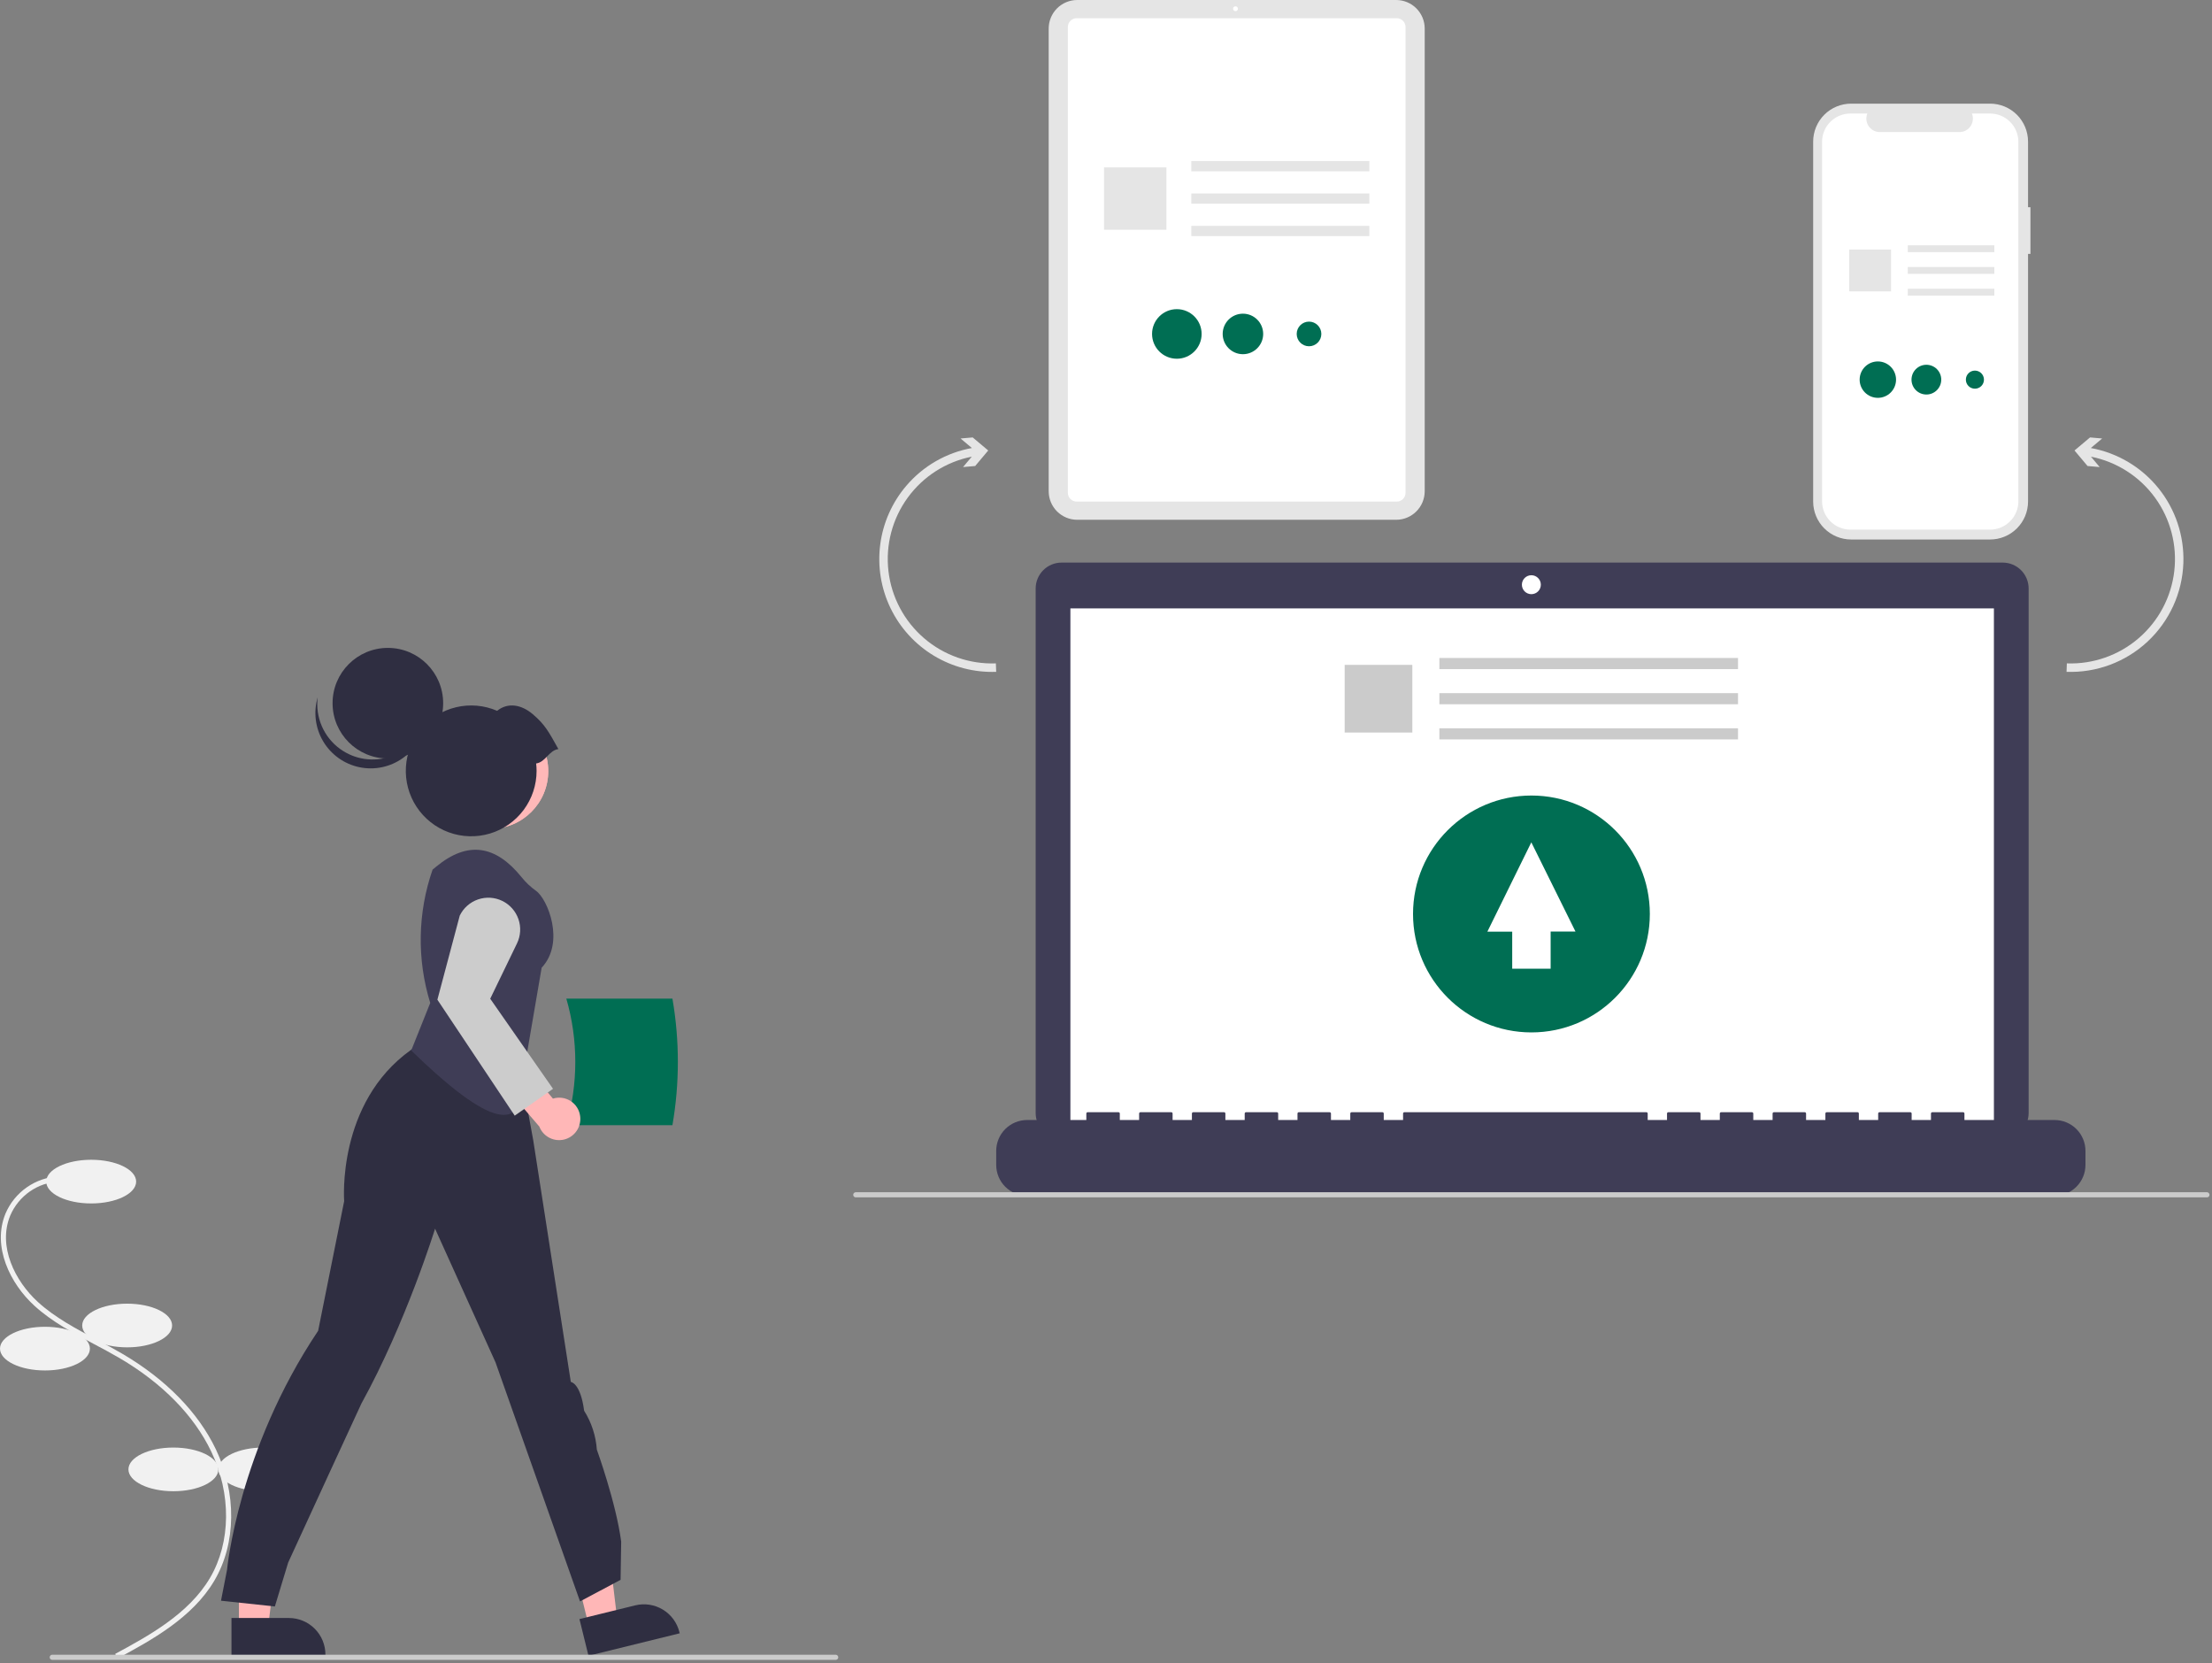 <svg width="620" height="466" viewBox="0 0 620 466" fill="none" xmlns="http://www.w3.org/2000/svg">
<rect x="0" y="0" width="620" height="466" fill="#808080" stroke="none"/>
<g clip-path="url(#clip0_172_2421)">
<path d="M32.962 464.712L32.277 463.446C41.459 458.48 52.887 452.3 58.856 442.158C64.74 432.16 64.872 418.583 59.2 406.726C54.374 396.635 45.508 387.594 33.561 380.581C31.204 379.198 28.73 377.887 26.338 376.618C20.555 373.554 14.576 370.385 9.646 365.889C2.855 359.696 -2.283 349.304 1.546 340.047C2.806 337.093 4.868 334.55 7.5 332.709C10.132 330.868 13.227 329.802 16.434 329.631L16.515 331.069C13.577 331.225 10.741 332.201 8.33 333.887C5.919 335.573 4.028 337.901 2.873 340.607C-0.686 349.209 4.197 358.971 10.616 364.825C15.412 369.198 21.309 372.323 27.012 375.346C29.418 376.621 31.906 377.94 34.29 379.339C46.486 386.498 55.549 395.753 60.499 406.104C66.375 418.388 66.221 432.483 60.097 442.888C53.925 453.375 42.301 459.662 32.962 464.712Z" fill="#F1F1F1"/>
<path d="M25.56 337.22C32.519 337.22 38.16 334.48 38.16 331.1C38.16 327.72 32.519 324.98 25.56 324.98C18.601 324.98 12.96 327.72 12.96 331.1C12.96 334.48 18.601 337.22 25.56 337.22Z" fill="#F1F1F1"/>
<path d="M35.64 377.541C42.599 377.541 48.24 374.801 48.24 371.421C48.24 368.041 42.599 365.301 35.64 365.301C28.681 365.301 23.04 368.041 23.04 371.421C23.04 374.801 28.681 377.541 35.64 377.541Z" fill="#F1F1F1"/>
<path d="M12.6 384.019C19.559 384.019 25.2 381.279 25.2 377.899C25.2 374.519 19.559 371.779 12.6 371.779C5.641 371.779 0 374.519 0 377.899C0 381.279 5.641 384.019 12.6 384.019Z" fill="#F1F1F1"/>
<path d="M48.6 417.861C55.559 417.861 61.2 415.121 61.2 411.741C61.2 408.361 55.559 405.621 48.6 405.621C41.641 405.621 36 408.361 36 411.741C36 415.121 41.641 417.861 48.6 417.861Z" fill="#F1F1F1"/>
<path d="M73.8 417.861C80.759 417.861 86.4 415.121 86.4 411.741C86.4 408.361 80.759 405.621 73.8 405.621C66.841 405.621 61.2 408.361 61.2 411.741C61.2 415.121 66.841 417.861 73.8 417.861Z" fill="#F1F1F1"/>
<path d="M158.737 315.285H188.476C190.505 303.553 190.505 291.56 188.476 279.828H158.737C162.088 291.41 162.088 303.704 158.737 315.285Z" fill="#006E53"/>
<path d="M66.965 456.045H75.132L79.017 424.547L66.964 424.548L66.965 456.045Z" fill="#FFB7B7"/>
<path d="M64.882 453.382L80.964 453.381H80.965C83.683 453.381 86.289 454.461 88.211 456.383C90.133 458.305 91.213 460.911 91.213 463.629V463.962L64.882 463.963L64.882 453.382Z" fill="#2F2E41"/>
<path d="M165.075 455.778L173.005 453.827L169.251 422.312L157.548 425.193L165.075 455.778Z" fill="#FFB7B7"/>
<path d="M162.416 453.687L178.032 449.844L178.033 449.844C180.672 449.194 183.461 449.62 185.787 451.027C188.112 452.434 189.784 454.707 190.433 457.347L190.513 457.67L164.945 463.962L162.416 453.687Z" fill="#2F2E41"/>
<path d="M61.943 448.537L63.64 439.857C63.64 439.857 66.762 406.345 89.172 372.9L96.467 336.568C96.467 336.568 94.3 309.067 115.209 294.181L121.655 289.74L144.256 291.036L149.476 319.613L159.993 387.231C159.993 387.231 162.707 387.485 163.725 395.304C165.794 398.588 167.018 402.332 167.288 406.204C167.288 406.204 172.67 421.053 174.112 431.985L173.942 442.683L162.577 448.738L138.888 381.745L121.945 344.291C121.945 344.291 113.79 370.679 101.299 393.286C101.299 393.286 84.191 430.316 80.773 437.839L77.041 450.151L61.943 448.537Z" fill="#2F2E41"/>
<path d="M137.511 232.238C146.432 232.238 153.665 225.005 153.665 216.084C153.665 207.162 146.432 199.93 137.511 199.93C128.589 199.93 121.356 207.162 121.356 216.084C121.356 225.005 128.589 232.238 137.511 232.238Z" fill="#FFB7B7"/>
<path d="M137.511 232.238C146.432 232.238 153.665 225.005 153.665 216.084C153.665 207.162 146.432 199.93 137.511 199.93C128.589 199.93 121.356 207.162 121.356 216.084C121.356 225.005 128.589 232.238 137.511 232.238Z" fill="#FFB8B8"/>
<path d="M115.257 294.353L120.59 281.032C116.822 268.829 117.053 255.74 121.249 243.677L122.269 242.837C131.157 235.517 138.958 236.85 146.198 245.804C147.363 247.259 148.727 248.545 150.248 249.623C153.441 251.863 158.507 264.033 151.819 271.167L146.468 302.379C147.031 319.611 134.527 313.122 115.257 294.353Z" fill="#3F3D56"/>
<path d="M162.609 312.752C162.501 311.894 162.206 311.07 161.745 310.339C161.284 309.607 160.668 308.986 159.941 308.518C159.214 308.05 158.393 307.747 157.536 307.631C156.679 307.515 155.808 307.588 154.982 307.845L146.324 297.467L138.734 301.19L151.166 315.674C151.69 317.032 152.694 318.151 153.988 318.818C155.282 319.486 156.775 319.655 158.186 319.295C159.596 318.935 160.825 318.07 161.641 316.864C162.456 315.658 162.8 314.195 162.609 312.752V312.752Z" fill="#FFB7B7"/>
<path d="M144.272 312.616L122.595 280.125L128.863 256.566C129.896 254.44 131.732 252.811 133.966 252.038C136.199 251.264 138.649 251.409 140.776 252.441C142.902 253.473 144.532 255.307 145.308 257.54C146.083 259.774 145.939 262.223 144.909 264.351L137.404 279.854L155.008 305.1L144.272 312.616Z" fill="#CCCCCC"/>
<path d="M108.715 212.545C117.274 212.545 124.213 205.606 124.213 197.047C124.213 188.487 117.274 181.549 108.715 181.549C100.155 181.549 93.217 188.487 93.217 197.047C93.217 205.606 100.155 212.545 108.715 212.545Z" fill="#2F2E41"/>
<path d="M95.347 209.88C97.353 211.33 99.677 212.278 102.124 212.646C104.572 213.013 107.072 212.789 109.415 211.992C111.758 211.196 113.877 209.849 115.593 208.066C117.309 206.283 118.573 204.114 119.28 201.742C119.012 203.868 118.307 205.915 117.209 207.755C116.11 209.594 114.643 211.186 112.898 212.429C111.153 213.673 109.17 214.541 107.073 214.98C104.975 215.418 102.81 215.417 100.714 214.976C98.617 214.535 96.634 213.664 94.891 212.419C93.148 211.173 91.682 209.58 90.586 207.739C89.49 205.898 88.787 203.85 88.522 201.724C88.257 199.598 88.436 197.44 89.047 195.387C88.7 198.145 89.102 200.947 90.21 203.497C91.319 206.047 93.093 208.252 95.347 209.88Z" fill="#2F2E41"/>
<path d="M156.509 209.895C153.803 205.051 152.768 203.028 149.28 200.083C146.195 197.478 142.4 196.713 139.34 199.181C135.719 197.617 131.69 197.262 127.852 198.17C124.014 199.077 120.571 201.199 118.034 204.219C115.498 207.239 114.003 210.997 113.773 214.934C113.542 218.872 114.587 222.779 116.754 226.074C118.92 229.37 122.092 231.879 125.798 233.229C129.504 234.578 133.547 234.697 137.325 233.566C141.104 232.435 144.417 230.115 146.772 226.952C149.127 223.788 150.399 219.949 150.399 216.005C150.396 215.313 150.354 214.621 150.274 213.933C152.934 213.559 153.848 210.269 156.509 209.895Z" fill="#2F2E41"/>
<path d="M234.238 465.116H14.64C14.449 465.116 14.266 465.04 14.131 464.905C13.996 464.77 13.92 464.587 13.92 464.396C13.92 464.205 13.996 464.022 14.131 463.887C14.266 463.752 14.449 463.676 14.64 463.676H234.238C234.429 463.676 234.612 463.752 234.747 463.887C234.882 464.022 234.958 464.205 234.958 464.396C234.958 464.587 234.882 464.77 234.747 464.905C234.612 465.04 234.429 465.116 234.238 465.116Z" fill="#CBCBCB"/>
<path d="M569.11 58.064H568.439V39.681C568.439 38.284 568.164 36.9 567.629 35.609C567.094 34.318 566.31 33.145 565.322 32.157C564.334 31.169 563.161 30.386 561.871 29.851C560.58 29.316 559.196 29.041 557.799 29.041H518.851C517.454 29.041 516.07 29.316 514.779 29.851C513.488 30.386 512.315 31.169 511.327 32.157C510.339 33.145 509.556 34.318 509.021 35.609C508.486 36.9 508.211 38.284 508.211 39.681V140.534C508.211 143.356 509.332 146.063 511.327 148.058C513.323 150.053 516.029 151.174 518.851 151.174H557.799C560.621 151.174 563.327 150.053 565.322 148.058C567.318 146.063 568.439 143.356 568.439 140.534V71.15H569.11V58.064Z" fill="#E5E5E5"/>
<path d="M557.785 31.809H552.701C552.935 32.382 553.024 33.004 552.961 33.62C552.898 34.235 552.684 34.826 552.339 35.34C551.994 35.854 551.528 36.275 550.981 36.566C550.435 36.857 549.825 37.009 549.206 37.009H526.893C526.274 37.009 525.665 36.857 525.119 36.566C524.572 36.275 524.106 35.854 523.761 35.34C523.415 34.826 523.202 34.235 523.138 33.62C523.075 33.004 523.165 32.382 523.398 31.809H518.65C516.543 31.809 514.521 32.646 513.031 34.136C511.541 35.626 510.704 37.647 510.704 39.754V140.46C510.704 142.567 511.541 144.588 513.031 146.078C514.521 147.568 516.542 148.406 518.65 148.406H557.785C558.829 148.406 559.862 148.2 560.826 147.801C561.79 147.401 562.666 146.816 563.404 146.078C564.142 145.341 564.727 144.465 565.126 143.501C565.526 142.537 565.731 141.503 565.731 140.46V39.754C565.731 38.711 565.526 37.678 565.126 36.714C564.727 35.75 564.142 34.874 563.404 34.136C562.666 33.398 561.79 32.813 560.826 32.413C559.862 32.014 558.829 31.809 557.785 31.809Z" fill="white"/>
<path d="M558.996 68.732H534.731V70.655H558.996V68.732Z" fill="#E5E5E5"/>
<path d="M558.996 74.818H534.731V76.741H558.996V74.818Z" fill="#E5E5E5"/>
<path d="M558.996 80.908H534.731V82.831H558.996V80.908Z" fill="#E5E5E5"/>
<path d="M530.047 69.922H518.325V81.644H530.047V69.922Z" fill="#E5E5E5"/>
<path d="M526.341 111.481C529.159 111.481 531.442 109.198 531.442 106.38C531.442 103.563 529.159 101.279 526.341 101.279C523.524 101.279 521.24 103.563 521.24 106.38C521.24 109.198 523.524 111.481 526.341 111.481Z" fill="#006E53"/>
<path d="M539.944 110.549C542.246 110.549 544.112 108.683 544.112 106.381C544.112 104.079 542.246 102.213 539.944 102.213C537.642 102.213 535.775 104.079 535.775 106.381C535.775 108.683 537.642 110.549 539.944 110.549Z" fill="#006E53"/>
<path d="M553.546 108.918C554.946 108.918 556.082 107.782 556.082 106.382C556.082 104.981 554.946 103.846 553.546 103.846C552.145 103.846 551.01 104.981 551.01 106.382C551.01 107.782 552.145 108.918 553.546 108.918Z" fill="#006E53"/>
<path d="M391.338 145.649H301.929C299.809 145.647 297.778 144.804 296.279 143.305C294.781 141.807 293.938 139.775 293.936 137.656V7.993C293.938 5.874 294.781 3.842 296.279 2.344C297.778 0.845 299.809 0.002 301.929 0H391.338C393.457 0.002 395.488 0.845 396.987 2.344C398.485 3.842 399.328 5.874 399.331 7.993V137.656C399.328 139.775 398.485 141.807 396.987 143.305C395.488 144.804 393.457 145.647 391.338 145.649Z" fill="#E5E5E5"/>
<path d="M391.494 140.551H301.771C301.117 140.551 300.491 140.291 300.029 139.829C299.567 139.367 299.307 138.741 299.307 138.087V7.566C299.307 6.912 299.567 6.286 300.029 5.824C300.491 5.362 301.117 5.102 301.771 5.102H391.494C392.148 5.102 392.774 5.362 393.236 5.824C393.698 6.286 393.958 6.912 393.958 7.566V138.087C393.958 138.741 393.698 139.367 393.236 139.829C392.774 140.291 392.148 140.551 391.494 140.551Z" fill="white"/>
<path d="M346.293 3.128C346.669 3.128 346.973 2.823 346.973 2.448C346.973 2.072 346.669 1.768 346.293 1.768C345.918 1.768 345.613 2.072 345.613 2.448C345.613 2.823 345.918 3.128 346.293 3.128Z" fill="white"/>
<path d="M383.818 45.129H333.915V47.996H383.818V45.129Z" fill="#E5E5E5"/>
<path d="M383.818 54.211H333.915V57.078H383.818V54.211Z" fill="#E5E5E5"/>
<path d="M383.818 63.291H333.915V66.158H383.818V63.291Z" fill="#E5E5E5"/>
<path d="M326.93 46.9H309.447V64.383H326.93V46.9Z" fill="#E5E5E5"/>
<path d="M329.856 100.522C333.692 100.522 336.802 97.412 336.802 93.576C336.802 89.739 333.692 86.629 329.856 86.629C326.019 86.629 322.909 89.739 322.909 93.576C322.909 97.412 326.019 100.522 329.856 100.522Z" fill="#006E53"/>
<path d="M348.38 99.249C351.515 99.249 354.056 96.708 354.056 93.573C354.056 90.438 351.515 87.897 348.38 87.897C345.245 87.897 342.703 90.438 342.703 93.573C342.703 96.708 345.245 99.249 348.38 99.249Z" fill="#006E53"/>
<path d="M366.904 97.028C368.811 97.028 370.357 95.482 370.357 93.575C370.357 91.667 368.811 90.121 366.904 90.121C364.996 90.121 363.45 91.667 363.45 93.575C363.45 95.482 364.996 97.028 366.904 97.028Z" fill="#006E53"/>
<path d="M561.345 157.645H297.548C296.594 157.645 295.65 157.832 294.769 158.197C293.888 158.562 293.088 159.097 292.414 159.771C291.74 160.445 291.205 161.246 290.84 162.127C290.475 163.008 290.287 163.952 290.287 164.905V311.888C290.287 313.814 291.052 315.661 292.414 317.022C293.775 318.384 295.622 319.149 297.548 319.149H561.345C563.271 319.149 565.118 318.384 566.479 317.022C567.841 315.661 568.606 313.814 568.606 311.888V164.905C568.606 162.98 567.841 161.133 566.479 159.771C565.118 158.409 563.271 157.645 561.345 157.645Z" fill="#3F3D56"/>
<path d="M558.871 170.479H300.021V316.496H558.871V170.479Z" fill="white"/>
<path d="M429.224 166.495C430.69 166.495 431.879 165.307 431.879 163.84C431.879 162.374 430.69 161.186 429.224 161.186C427.758 161.186 426.569 162.374 426.569 163.84C426.569 165.307 427.758 166.495 429.224 166.495Z" fill="white"/>
<path d="M575.873 313.839H550.611V312.019C550.611 311.972 550.602 311.925 550.584 311.881C550.566 311.837 550.539 311.797 550.506 311.764C550.472 311.73 550.432 311.704 550.389 311.686C550.345 311.668 550.298 311.658 550.25 311.658H541.589C541.542 311.658 541.495 311.668 541.451 311.686C541.407 311.704 541.367 311.73 541.334 311.764C541.3 311.797 541.274 311.837 541.256 311.881C541.238 311.925 541.228 311.972 541.228 312.019V313.839H535.815V312.019C535.815 311.972 535.806 311.925 535.787 311.881C535.769 311.837 535.743 311.797 535.709 311.764C535.676 311.73 535.636 311.704 535.592 311.686C535.548 311.668 535.501 311.658 535.454 311.658H526.793C526.745 311.658 526.698 311.668 526.655 311.686C526.611 311.704 526.571 311.73 526.538 311.764C526.504 311.797 526.478 311.837 526.459 311.881C526.441 311.925 526.432 311.972 526.432 312.019V313.839H521.019V312.019C521.019 311.972 521.009 311.925 520.991 311.881C520.973 311.837 520.946 311.797 520.913 311.764C520.879 311.73 520.84 311.704 520.796 311.686C520.752 311.668 520.705 311.658 520.658 311.658H511.996C511.949 311.658 511.902 311.668 511.858 311.686C511.815 311.704 511.775 311.73 511.741 311.764C511.708 311.797 511.681 311.837 511.663 311.881C511.645 311.925 511.636 311.972 511.636 312.019V313.839H506.222V312.019C506.222 311.972 506.213 311.925 506.195 311.881C506.177 311.837 506.15 311.797 506.117 311.764C506.083 311.73 506.043 311.704 505.999 311.686C505.956 311.668 505.909 311.658 505.861 311.658H497.2C497.153 311.658 497.106 311.668 497.062 311.686C497.018 311.704 496.978 311.73 496.945 311.764C496.911 311.797 496.885 311.837 496.867 311.881C496.849 311.925 496.839 311.972 496.839 312.019V313.839H491.426V312.019C491.426 311.972 491.417 311.925 491.398 311.881C491.38 311.837 491.354 311.797 491.32 311.764C491.287 311.73 491.247 311.704 491.203 311.686C491.159 311.668 491.112 311.658 491.065 311.658H482.404C482.356 311.658 482.309 311.668 482.266 311.686C482.222 311.704 482.182 311.73 482.149 311.764C482.115 311.797 482.089 311.837 482.07 311.881C482.052 311.925 482.043 311.972 482.043 312.019V313.839H476.63V312.019C476.63 311.972 476.62 311.925 476.602 311.881C476.584 311.837 476.557 311.797 476.524 311.764C476.49 311.73 476.451 311.704 476.407 311.686C476.363 311.668 476.316 311.658 476.269 311.658H467.607C467.56 311.658 467.513 311.668 467.469 311.686C467.426 311.704 467.386 311.73 467.352 311.764C467.319 311.797 467.292 311.837 467.274 311.881C467.256 311.925 467.247 311.972 467.247 312.019V313.839H461.833V312.019C461.833 311.972 461.824 311.925 461.806 311.881C461.788 311.837 461.761 311.797 461.728 311.764C461.694 311.73 461.654 311.704 461.61 311.686C461.567 311.668 461.52 311.658 461.472 311.658H393.626C393.578 311.658 393.531 311.668 393.488 311.686C393.444 311.704 393.404 311.73 393.37 311.764C393.337 311.797 393.31 311.837 393.292 311.881C393.274 311.925 393.265 311.972 393.265 312.019V313.839H387.851V312.019C387.851 311.972 387.842 311.925 387.824 311.881C387.806 311.837 387.779 311.797 387.746 311.764C387.712 311.73 387.672 311.704 387.629 311.686C387.585 311.668 387.538 311.658 387.491 311.658H378.829C378.782 311.658 378.735 311.668 378.691 311.686C378.647 311.704 378.608 311.73 378.574 311.764C378.541 311.797 378.514 311.837 378.496 311.881C378.478 311.925 378.468 311.972 378.468 312.019V313.839H373.055V312.019C373.055 311.972 373.046 311.925 373.028 311.881C373.01 311.837 372.983 311.797 372.949 311.764C372.916 311.73 372.876 311.704 372.832 311.686C372.789 311.668 372.742 311.658 372.694 311.658H364.033C363.986 311.658 363.939 311.668 363.895 311.686C363.851 311.704 363.811 311.73 363.778 311.764C363.744 311.797 363.718 311.837 363.7 311.881C363.681 311.925 363.672 311.972 363.672 312.019V313.839H358.259V312.019C358.259 311.972 358.249 311.925 358.231 311.881C358.213 311.837 358.187 311.797 358.153 311.764C358.12 311.73 358.08 311.704 358.036 311.686C357.992 311.668 357.945 311.658 357.898 311.658H349.237C349.189 311.658 349.142 311.668 349.099 311.686C349.055 311.704 349.015 311.73 348.981 311.764C348.948 311.797 348.921 311.837 348.903 311.881C348.885 311.925 348.876 311.972 348.876 312.019V313.839H343.462V312.019C343.462 311.972 343.453 311.925 343.435 311.881C343.417 311.837 343.39 311.797 343.357 311.764C343.323 311.73 343.283 311.704 343.24 311.686C343.196 311.668 343.149 311.658 343.102 311.658H334.44C334.393 311.658 334.346 311.668 334.302 311.686C334.258 311.704 334.219 311.73 334.185 311.764C334.152 311.797 334.125 311.837 334.107 311.881C334.089 311.925 334.079 311.972 334.079 312.019V313.839H328.666V312.019C328.666 311.972 328.657 311.925 328.639 311.881C328.62 311.837 328.594 311.797 328.56 311.764C328.527 311.73 328.487 311.704 328.443 311.686C328.399 311.668 328.353 311.658 328.305 311.658H319.644C319.548 311.658 319.456 311.696 319.389 311.764C319.321 311.832 319.283 311.923 319.283 312.019V313.839H313.87V312.019C313.87 311.972 313.86 311.925 313.842 311.881C313.824 311.837 313.798 311.797 313.764 311.764C313.731 311.73 313.691 311.704 313.647 311.686C313.603 311.668 313.556 311.658 313.509 311.658H304.848C304.752 311.658 304.66 311.696 304.592 311.764C304.525 311.832 304.487 311.923 304.487 312.019V313.839H287.886C286.748 313.839 285.622 314.063 284.571 314.499C283.521 314.934 282.566 315.572 281.761 316.376C280.957 317.18 280.319 318.135 279.884 319.186C279.449 320.237 279.225 321.363 279.225 322.501V326.417C279.225 328.714 280.137 330.917 281.761 332.541C283.386 334.166 285.589 335.078 287.886 335.078H575.873C578.17 335.078 580.374 334.166 581.998 332.541C583.622 330.917 584.535 328.714 584.535 326.417V322.501C584.535 321.363 584.311 320.237 583.875 319.186C583.44 318.135 582.802 317.18 581.998 316.376C581.194 315.572 580.239 314.934 579.188 314.499C578.137 314.063 577.011 313.839 575.873 313.839Z" fill="#3F3D56"/>
<path d="M487.146 184.381H403.44V187.491H487.146V184.381Z" fill="#CBCBCB"/>
<path d="M487.146 194.23H403.44V197.341H487.146V194.23Z" fill="#CBCBCB"/>
<path d="M487.146 204.08H403.44V207.19H487.146V204.08Z" fill="#CBCBCB"/>
<path d="M395.86 186.303H376.896V205.267H395.86V186.303Z" fill="#CBCBCB"/>
<path d="M429.244 289.293C447.573 289.293 462.432 274.434 462.432 256.104C462.432 237.775 447.573 222.916 429.244 222.916C410.915 222.916 396.056 237.775 396.056 256.104C396.056 274.434 410.915 289.293 429.244 289.293Z" fill="#006E53"/>
<path d="M423.856 261.056H416.897L429.212 236.029L441.592 261.032H434.627V271.437H423.856V261.056Z" fill="white"/>
<path d="M254.052 136.091C258.773 130.561 265.261 126.834 272.416 125.539L269.237 122.869L272.637 122.574L276.987 126.231L273.33 130.582L269.931 130.877L272.381 127.963C265.168 129.395 258.76 133.492 254.431 139.437C250.103 145.381 248.172 152.738 249.024 160.042C249.875 167.347 253.446 174.062 259.026 178.852C264.606 183.641 271.785 186.154 279.134 185.889L279.219 188.258C273.08 188.479 267.01 186.907 261.75 183.735C256.489 180.562 252.267 175.927 249.598 170.394C246.928 164.861 245.928 158.671 246.719 152.579C247.51 146.488 250.058 140.758 254.052 136.091Z" fill="#E5E5E5"/>
<path d="M611.974 157.789C611.672 166.171 608.053 174.09 601.913 179.804C595.773 185.519 587.614 188.559 579.231 188.258L579.317 185.889C586.666 186.154 593.845 183.641 599.424 178.852C605.004 174.062 608.575 167.347 609.427 160.042C610.278 152.738 608.348 145.381 604.019 139.437C599.691 133.492 593.282 129.395 586.07 127.963L588.52 130.877L585.12 130.582L581.463 126.231L585.814 122.574L589.214 122.869L586.035 125.539C593.512 126.9 600.249 130.909 605.013 136.831C609.776 142.754 612.248 150.193 611.974 157.789H611.974Z" fill="#E5E5E5"/>
<path d="M618.583 335.518H239.866C239.676 335.518 239.492 335.442 239.357 335.307C239.222 335.172 239.146 334.989 239.146 334.798C239.146 334.607 239.222 334.424 239.357 334.289C239.492 334.154 239.676 334.078 239.866 334.078H618.583C618.774 334.078 618.957 334.154 619.092 334.289C619.227 334.424 619.303 334.607 619.303 334.798C619.303 334.989 619.227 335.172 619.092 335.307C618.957 335.442 618.774 335.518 618.583 335.518Z" fill="#CBCBCB"/>
</g>
<defs>
<clipPath id="clip0_172_2421">
<rect width="619.303" height="465.115" fill="white"/>
</clipPath>
</defs>
</svg>
